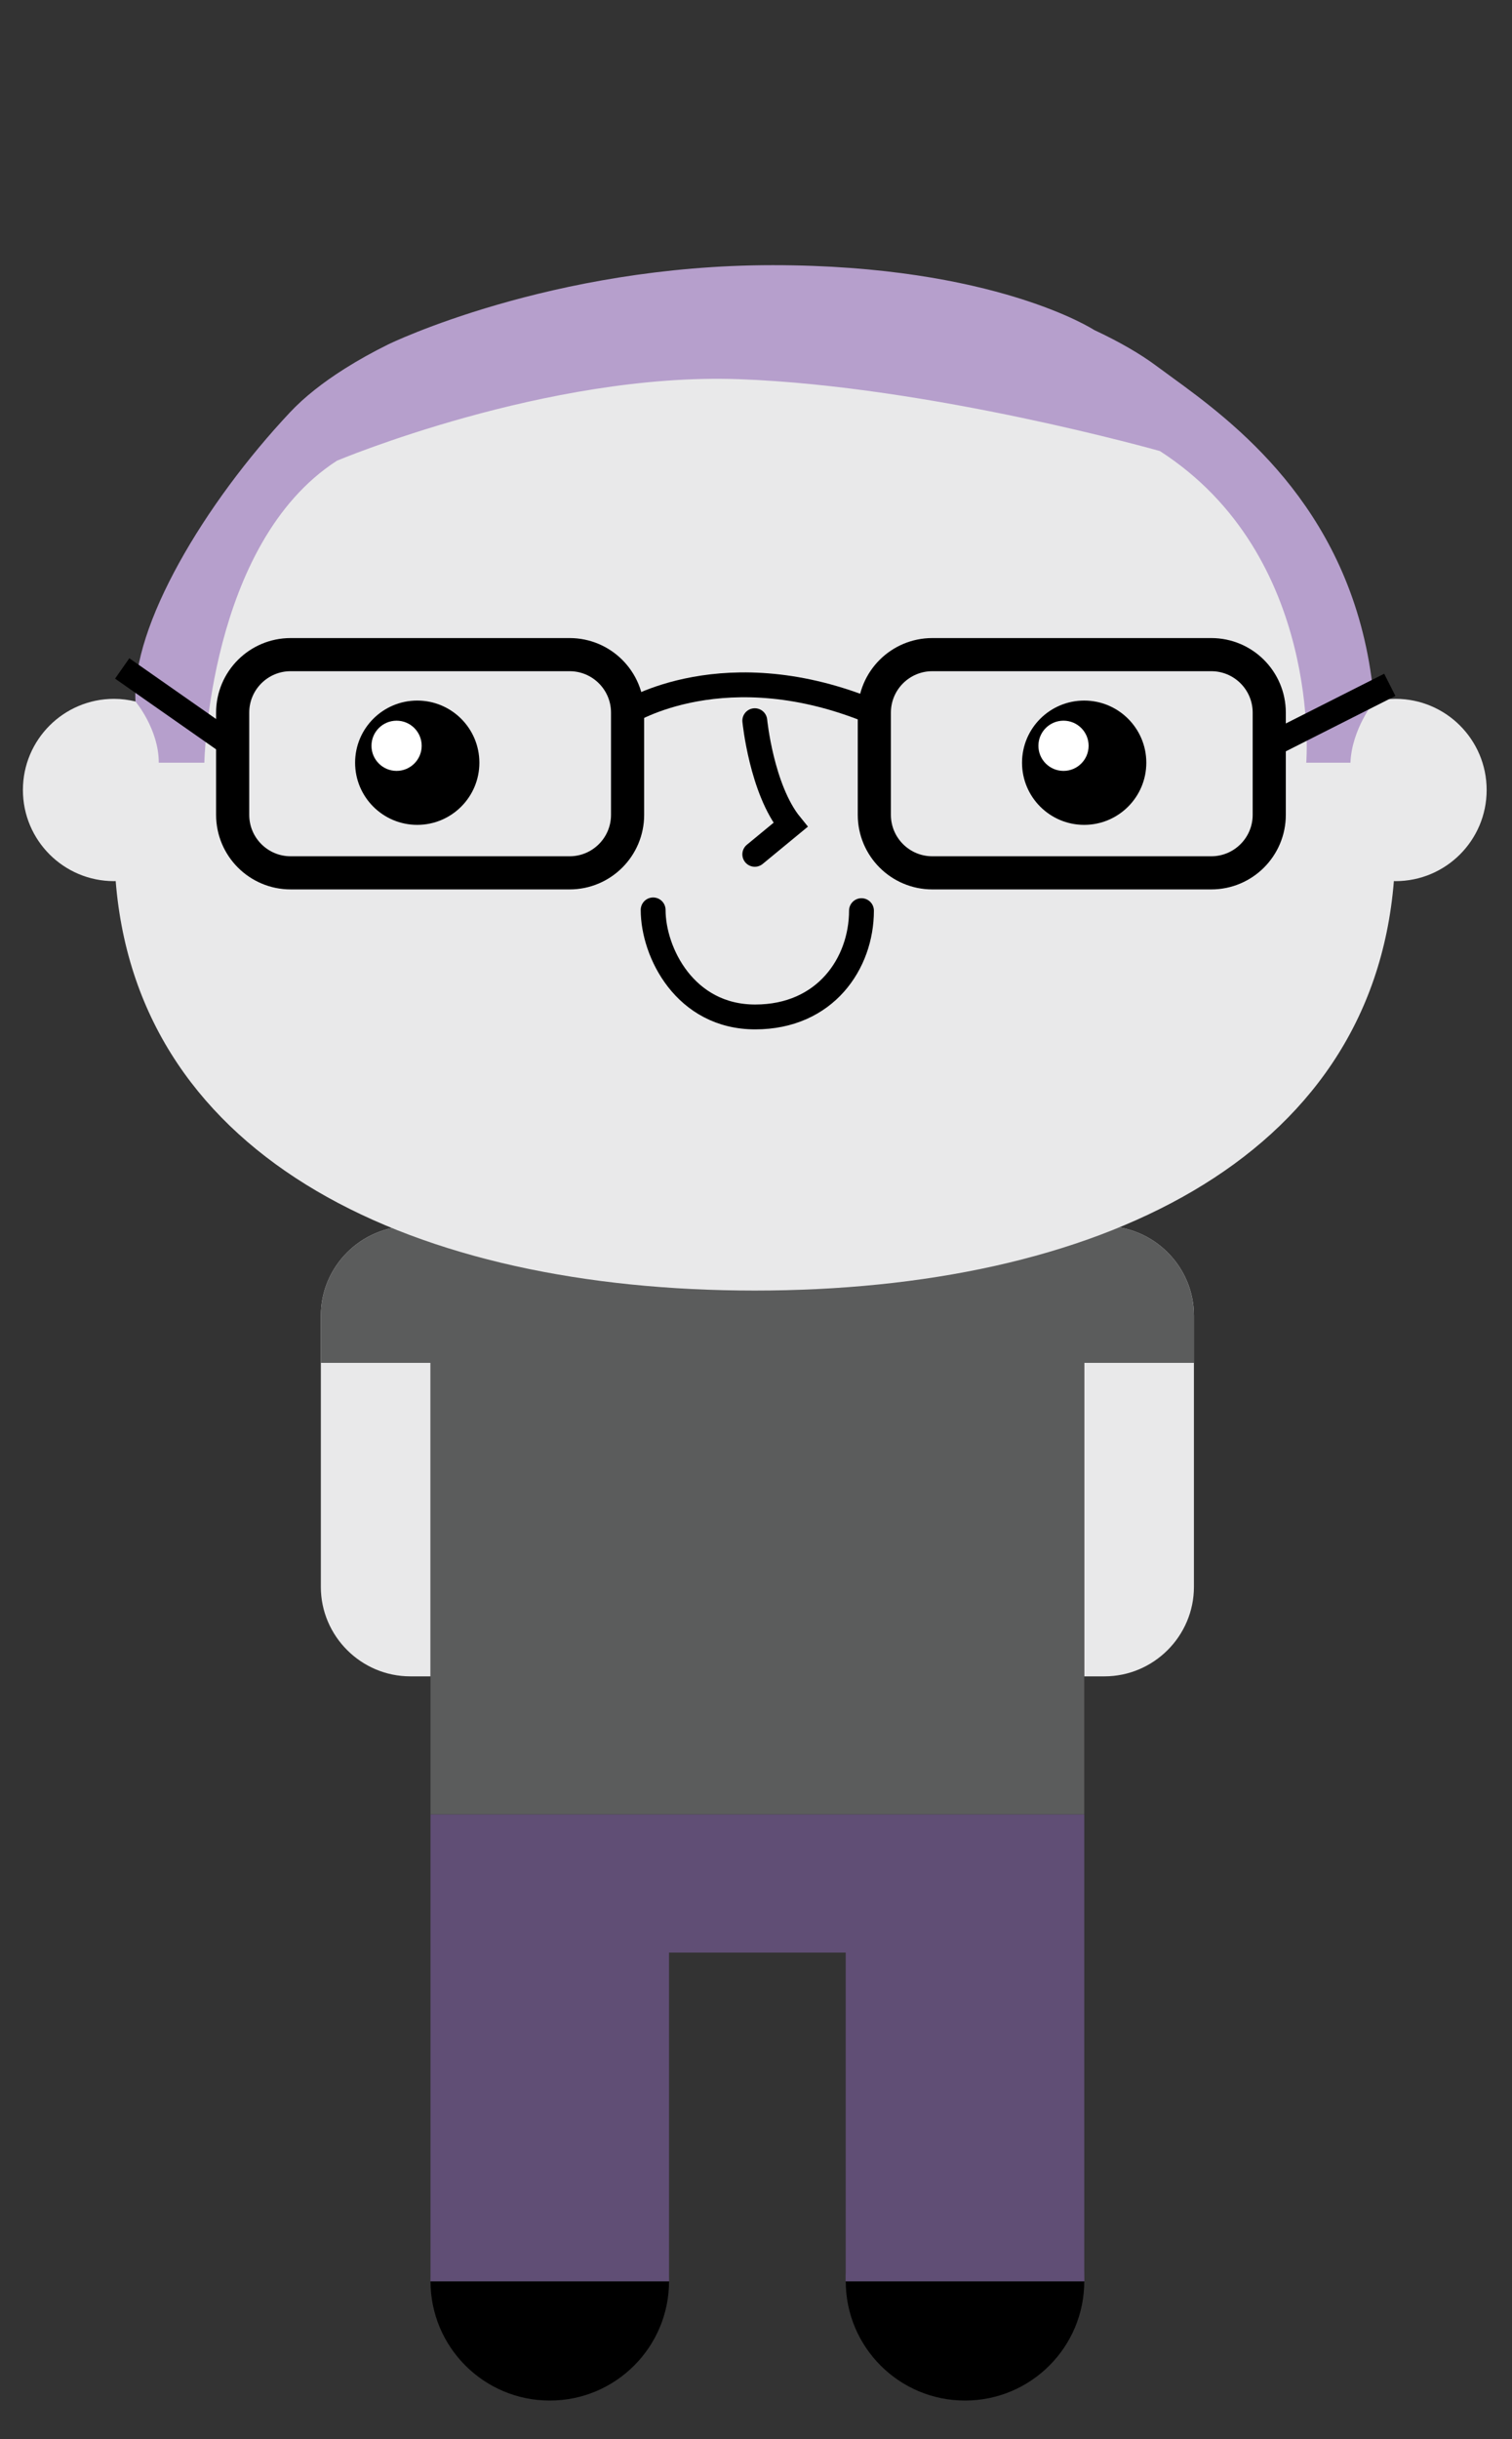 <?xml version="1.0" encoding="utf-8"?>
<!-- Generator: Adobe Illustrator 16.0.0, SVG Export Plug-In . SVG Version: 6.00 Build 0)  -->
<!DOCTYPE svg PUBLIC "-//W3C//DTD SVG 1.1//EN" "http://www.w3.org/Graphics/SVG/1.1/DTD/svg11.dtd">
<svg version="1.1" id="Layer_1" xmlns="http://www.w3.org/2000/svg" xmlns:xlink="http://www.w3.org/1999/xlink" x="0px" y="0px"
	 width="182.5px" height="294.334px" viewBox="0 0 182.5 294.334" enable-background="new 0 0 182.5 294.334" xml:space="preserve">
<rect x="0" y="0" width="182.5" height="294.334" fill="#333333" stroke="none"/>
<g>
	<g>
		<path fill="#E9E9EA" d="M130.87,147.968h2.438c5.939,0,10.801,4.86,10.801,10.801v32.732c0,5.939-4.86,10.8-10.801,10.8h-2.438
			V147.968z"/>
		<path fill="#E9E9EA" d="M51.963,147.968h-2.438c-5.939,0-10.8,4.86-10.8,10.801v32.732c0,5.939,4.86,10.8,10.8,10.8h2.438V147.968
			z"/>
		<path fill="#5B5C5C" d="M133.309,147.968h-2.438H51.963h-2.438c-5.939,0-10.8,4.86-10.8,10.801v5.698h13.237v54.5h78.907v-54.5
			h13.238v-5.698C144.107,152.829,139.248,147.968,133.309,147.968z"/>
		<polygon fill="#604E75" points="51.963,218.967 51.963,235.634 51.963,275.301 80.753,275.301 80.753,235.634 102.081,235.634 
			102.081,275.301 130.87,275.301 130.87,235.634 130.87,218.967 		"/>
		<path d="M66.357,289.696c7.95,0,14.396-6.444,14.396-14.396h-28.79C51.963,283.251,58.408,289.696,66.357,289.696z"/>
		<path d="M116.477,289.696c7.949,0,14.395-6.444,14.395-14.396h-28.789C102.081,283.251,108.525,289.696,116.477,289.696z"/>
		<path fill="#604E75" d="M66.357,260.907c-7.949,0-14.395,6.443-14.395,14.395h28.79C80.753,267.351,74.308,260.907,66.357,260.907
			z"/>
		<path fill="#604E75" d="M116.477,260.907c-7.949,0-14.396,6.443-14.396,14.395h28.789
			C130.87,267.351,124.426,260.907,116.477,260.907z"/>
	</g>
	<g>
		<path fill="#E9E9EA" d="M168.441,84.336c-0.893,0-1.756,0.118-2.586,0.318c-8.77-28.624-38.907-49.725-74.752-49.725
			c-35.846,0-65.984,21.101-74.752,49.725c-0.831-0.201-1.693-0.318-2.586-0.318c-6.076,0-11,4.925-11,11s4.924,11,11,11
			c0.066,0,0.132-0.009,0.199-0.01c2.713,33.829,36.201,49.417,77.139,49.417s74.424-15.588,77.14-49.417
			c0.065,0.001,0.131,0.01,0.198,0.01c6.074,0,11-4.925,11-11S174.518,84.336,168.441,84.336z"/>
		<g>
			<circle cx="50.361" cy="92.044" r="7.5"/>
			<circle fill="#FFFFFF" cx="47.867" cy="90.001" r="3.029"/>
		</g>
		<g>
			<circle cx="130.861" cy="92.044" r="7.5"/>
			<circle fill="#FFFFFF" cx="128.367" cy="90.001" r="3.03"/>
		</g>
		<path fill="none" stroke="#000000" stroke-width="3" stroke-linecap="round" stroke-miterlimit="10" d="M91.104,86.972
			c0,0,0.812,8.268,4.312,12.573l-4.312,3.555"/>
		<path fill="none" stroke="#000000" stroke-width="3" stroke-linecap="round" stroke-miterlimit="10" d="M78.835,109.807
			c0,5.106,3.842,12.917,12.318,12.917s12.828-6.482,12.828-12.827"/>
		<path fill="#B69FCC" d="M93.26,32c-26.824,0-46.388,9.555-46.388,9.555c-1.881,0.93-3.637,1.909-5.25,2.928
			c-0.002,0-0.012,0.005-0.012,0.005h0.002c-2.631,1.663-4.881,3.431-6.615,5.279c-10.323,11-19.126,25.777-18.645,34.888
			c0,0,2.813,3.335,2.813,7.39h5.5c0,0,0.5-26.445,16-36.445c0,0,25.348-10.674,48.515-9.841
			c23.166,0.833,50.819,8.674,50.819,8.674c19.667,12.667,17.667,37.612,17.667,37.612h5.332c0.166-4.055,2.859-7.39,2.859-7.39
			c-1.797-21.188-14.809-32.05-22.939-38.054l0,0c0,0,0-0.001,0,0c-1.279-0.946-2.443-1.776-3.42-2.501
			c-1.854-1.379-4.369-2.847-7.43-4.276C132.068,39.824,120.084,32,93.26,32z"/>
	</g>
</g>
<path fill="none" stroke="#000000" stroke-width="4" stroke-miterlimit="10" d="M75.75,98.334c0,3.866-3.134,7-7,7H35.083
	c-3.866,0-7-3.134-7-7V86c0-3.866,3.134-7,7-7H68.75c3.866,0,7,3.134,7,7V98.334z"/>
<path fill="none" stroke="#000000" stroke-width="4" stroke-miterlimit="10" d="M153.199,98.334c0,3.866-3.133,7-7,7h-33.666
	c-3.866,0-7-3.134-7-7V86c0-3.866,3.134-7,7-7h33.666c3.867,0,7,3.134,7,7V98.334z"/>
<path fill="none" stroke="#000000" stroke-width="3" stroke-miterlimit="10" d="M75.75,86c0,0,11.804-7.55,29.783,0"/>
<line fill="none" stroke="#000000" stroke-width="3" stroke-miterlimit="10" x1="28.083" y1="90.001" x2="14.75" y2="80.667"/>
<line fill="none" stroke="#000000" stroke-width="3" stroke-miterlimit="10" x1="153.199" y1="90.001" x2="167.75" y2="82.645"/>
</svg>
